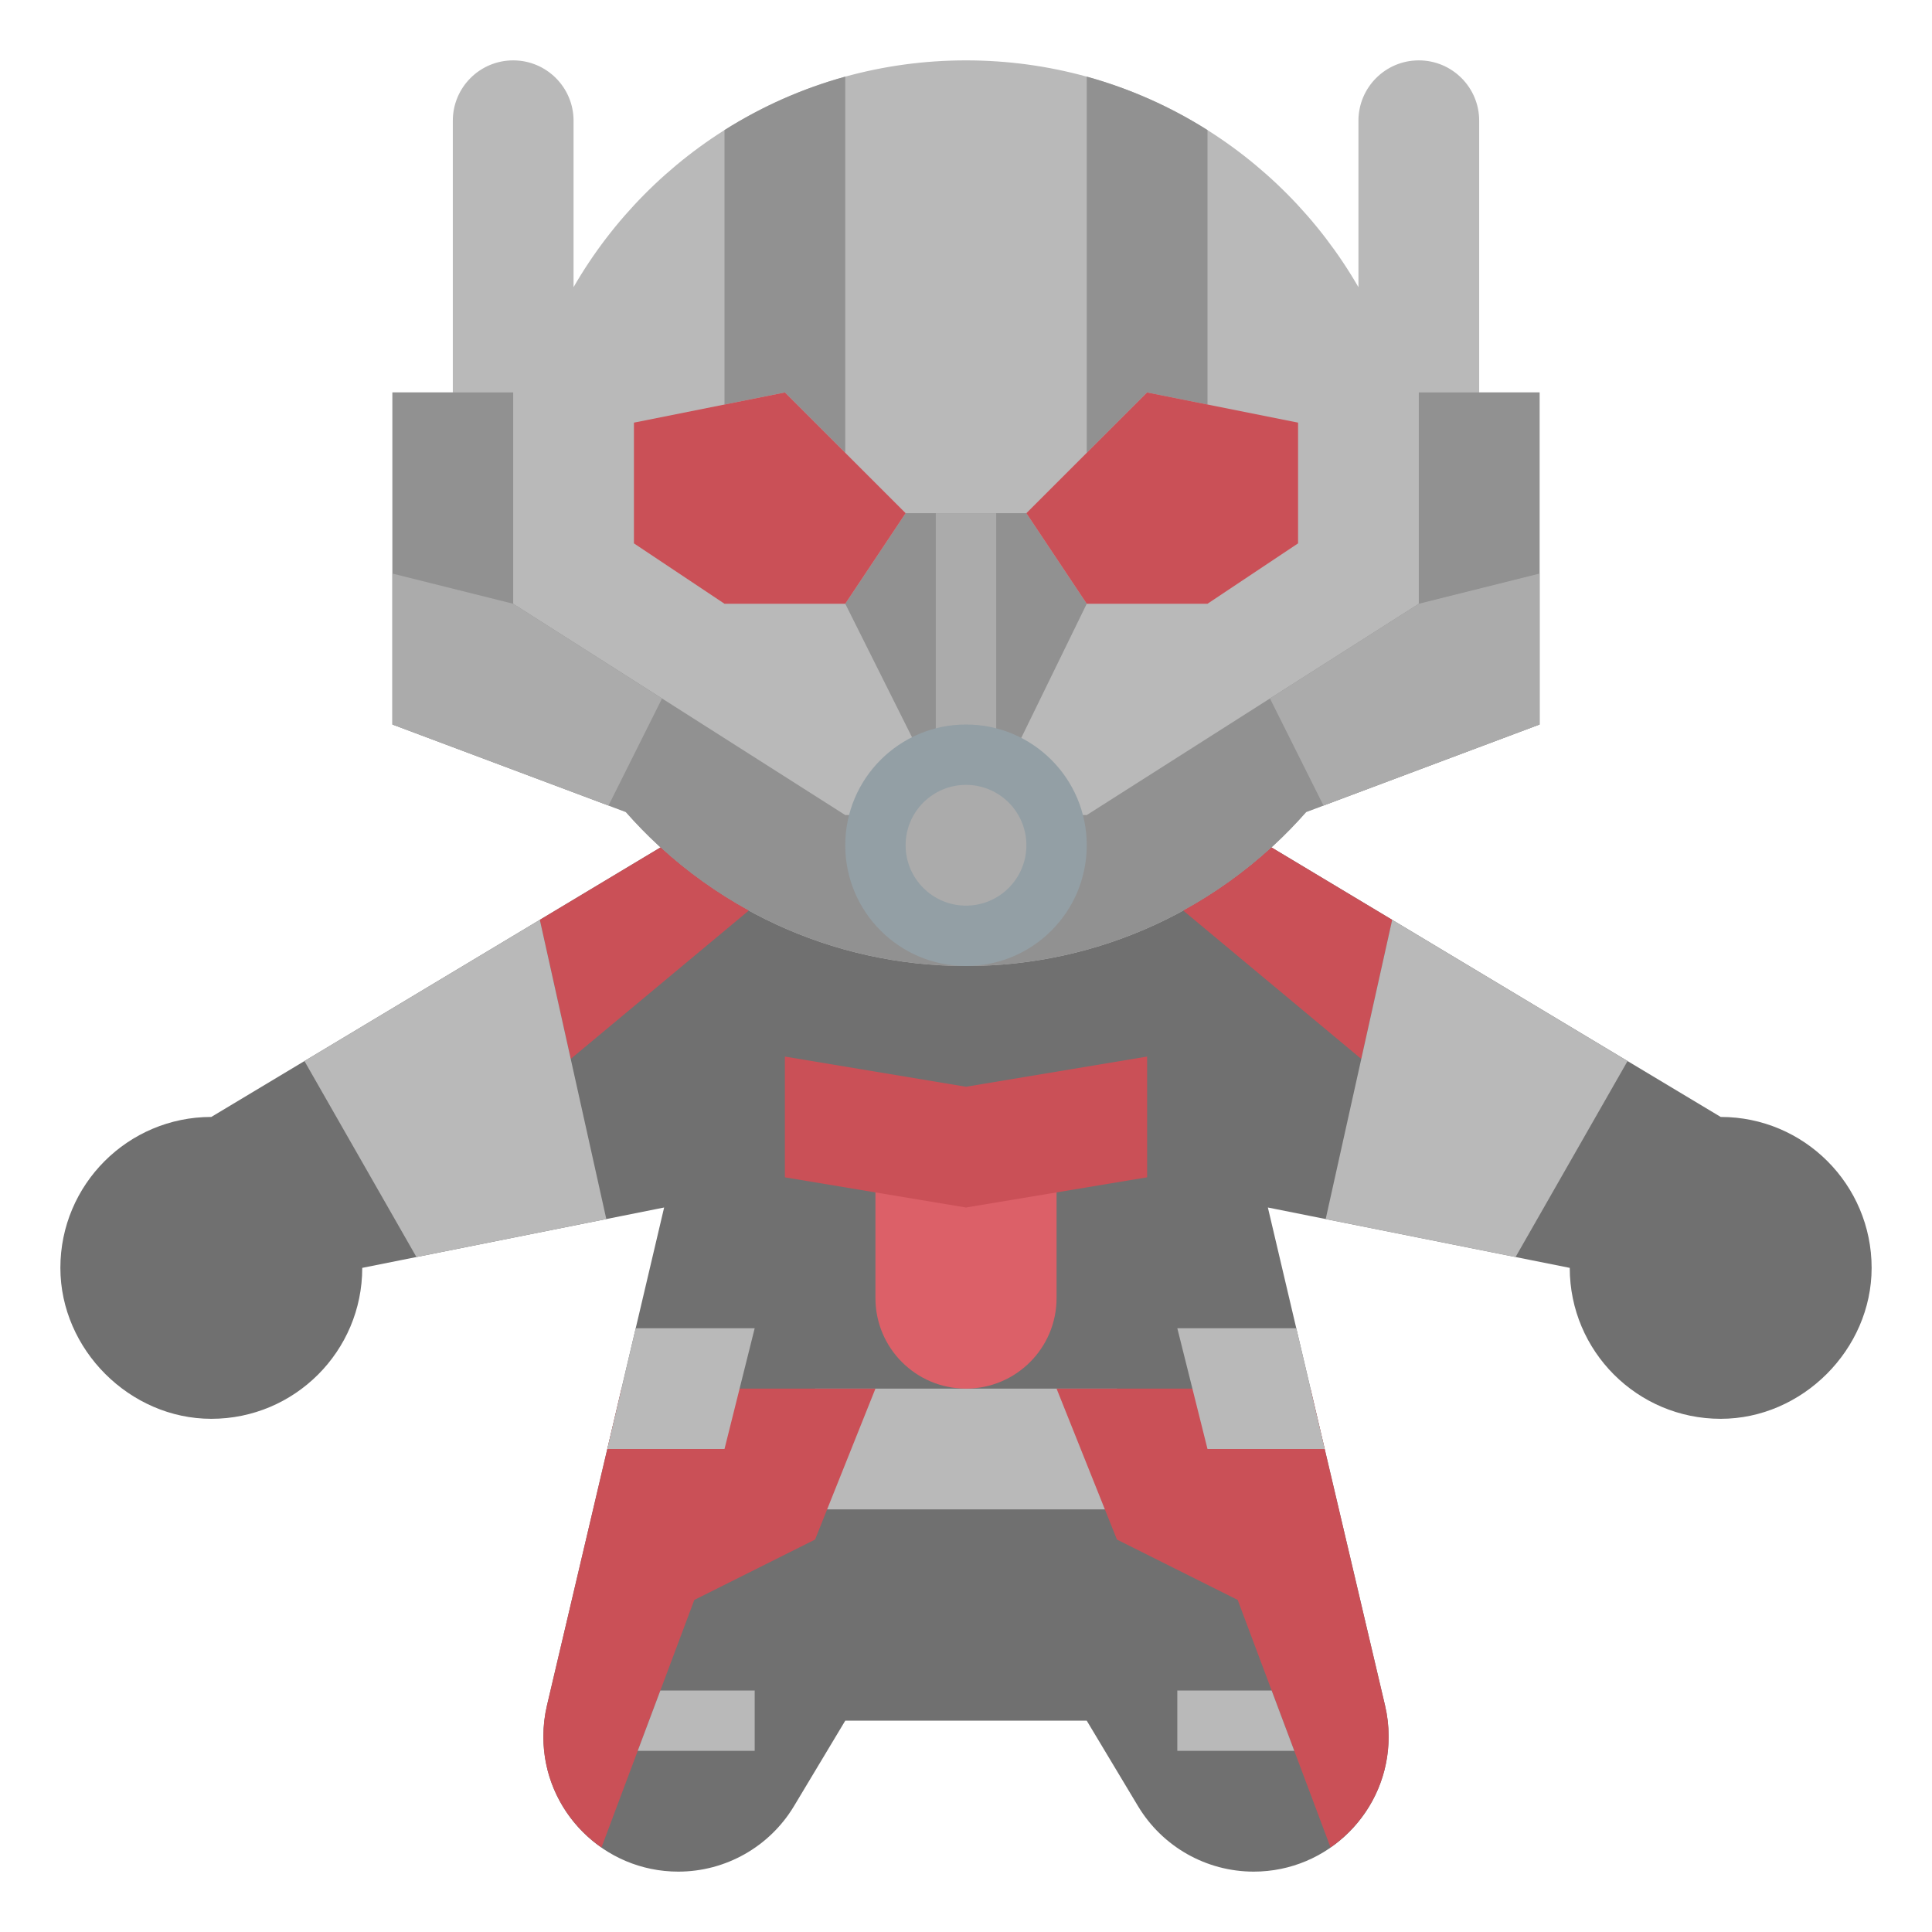 <?xml version="1.0" encoding="iso-8859-1"?>
<!-- Generator: Adobe Illustrator 22.1.0, SVG Export Plug-In . SVG Version: 6.00 Build 0)  -->
<svg xmlns="http://www.w3.org/2000/svg" xmlns:xlink="http://www.w3.org/1999/xlink" version="1.1" id="Layer_3" x="0px" y="0px" viewBox="0 0 64 64" style="enable-background:new 0 0 64 64;" xml:space="preserve" width="512" height="512">
<g>
	<path style="fill:#707070;" d="M42,28l15,9c2.761,0,5,2.238,5,5c0,2.703-2.297,5.001-5,5c-2.761,0-5-2.239-5-5l-10-2l3.881,16.495   C45.96,56.831,46,57.174,46,57.519v0.012C46,59.999,43.999,62,41.531,62h0c-1.57,0-3.025-0.824-3.833-2.17L36,57h-8l-1.698,2.83   C25.494,61.176,24.039,62,22.469,62h0C20.001,62,18,59.999,18,57.531v-0.012c0-0.345,0.04-0.688,0.119-1.024L22,40l-10,2   c0,2.761-2.238,5-5,5C4.297,47,2,44.703,2,42c0-2.761,2.239-5,5-5l15-9"/>
	<path style="fill:#B9B9B9;" d="M15,13h-2v11l7.73,2.899C23.479,30.026,27.509,32,32,32s8.521-1.974,11.27-5.101l0,0L51,24V13h-2V4   c0-1.105-0.895-2-2-2h0c-1.105,0-2,0.895-2,2v5.513l0,0C42.409,5.022,37.557,2,32,2c-5.557,0-10.409,3.022-13,7.512l0,0V4   c0-1.105-0.895-2-2-2h0c-1.105,0-2,0.895-2,2V13z"/>
	<path style="fill:#919191;" d="M36,27l11-7v-7h4v11l-7.73,2.899l0,0C40.521,30.026,36.491,32,32,32s-8.521-1.974-11.27-5.101L13,24   V13h4v7l11,7"/>
	<polygon style="fill:#ABABAB;" points="17,20 13,19 13,24 20.158,26.684 21.931,23.138  "/>
	<polygon style="fill:#ABABAB;" points="47,20 51,19 51,24 43.842,26.684 42.069,23.138  "/>
	<polyline style="fill:#919191;" points="30.5,25 28,20 30,17 34,17 36,20 33.559,25  "/>
	<rect x="27" y="46" style="fill:#B9B9B9;" width="10" height="4"/>
	<path style="fill:#CA5057;" d="M46,57.519c0-0.345-0.04-0.688-0.119-1.024L43.412,46H35l2,5l4,2l3.075,8.199   C45.236,60.392,46,59.052,46,57.531V57.519z"/>
	<path style="fill:#CA5057;" d="M27,51l2-5h-8.412l-2.469,10.495C18.04,56.831,18,57.174,18,57.519v0.012   c0,1.522,0.764,2.862,1.925,3.669L23,53L27,51z"/>
	<polygon style="fill:#B9B9B9;" points="42.941,44 39,44 40,48 43.882,48  "/>
	<polygon style="fill:#B9B9B9;" points="20.118,48 24,48 25,44 21.059,44  "/>
	<path style="fill:#DC6068;" d="M29,39v4c0,1.657,1.343,3,3,3h0c1.657,0,3-1.343,3-3v-4"/>
	<polygon style="fill:#CA5057;" points="32,40 38,39 38,35 32,36 26,35 26,39  "/>
	<path style="fill:#CA5057;" d="M45.092,35.077l-5.895-4.913c1.061-0.581,2.044-1.287,2.929-2.097l-0.006,0.005   c0,0,3.998,2.399,3.998,2.399l-1.023,4.603"/>
	<path style="fill:#CA5057;" d="M24.802,30.165c0,0-5.896,4.913-5.896,4.913c0,0-1.024-4.608-1.024-4.608   c0,0,3.998-2.399,3.998-2.399c0.883,0.808,1.863,1.511,2.921,2.091"/>
	<polygon style="fill:#B9B9B9;" points="43.915,40.383 50.205,41.641 53.915,35.149 46.118,30.471  "/>
	<polygon style="fill:#B9B9B9;" points="13.795,41.641 20.085,40.383 17.882,30.471 10.085,35.149  "/>
	<path style="fill:#919191;" d="M24,4.309l0,9.091l2-0.4l2,2c0,0,0-12.461,0-12.461C26.57,2.934,25.225,3.535,24,4.309z"/>
	<path style="fill:#919191;" d="M40,4.309V13.4L38,13l-2,2c0,0,0-12.461,0-12.461C37.43,2.934,38.775,3.535,40,4.309z"/>
	<polygon style="fill:#CA5057;" points="28,20 30,17 26,13 21,14 21,18 24,20  "/>
	<polygon style="fill:#CA5057;" points="36,20 34,17 38,13 43,14 43,18 40,20  "/>
	<g>
		<rect x="31" y="17" style="fill:#ABABAB;" width="2" height="8"/>
	</g>
	<g>
		<polygon style="fill:#B9B9B9;" points="25,58 21.125,58 21.875,56 25,56   "/>
	</g>
	<g>
		<polygon style="fill:#B9B9B9;" points="42.875,58 39,58 39,56 42.125,56   "/>
	</g>
	<circle style="fill:#939FA5;" cx="32" cy="28" r="4"/>
	<g>
		<circle style="fill:#ABABAB;" cx="32" cy="28" r="2"/>
	</g>
</g>
</svg>
